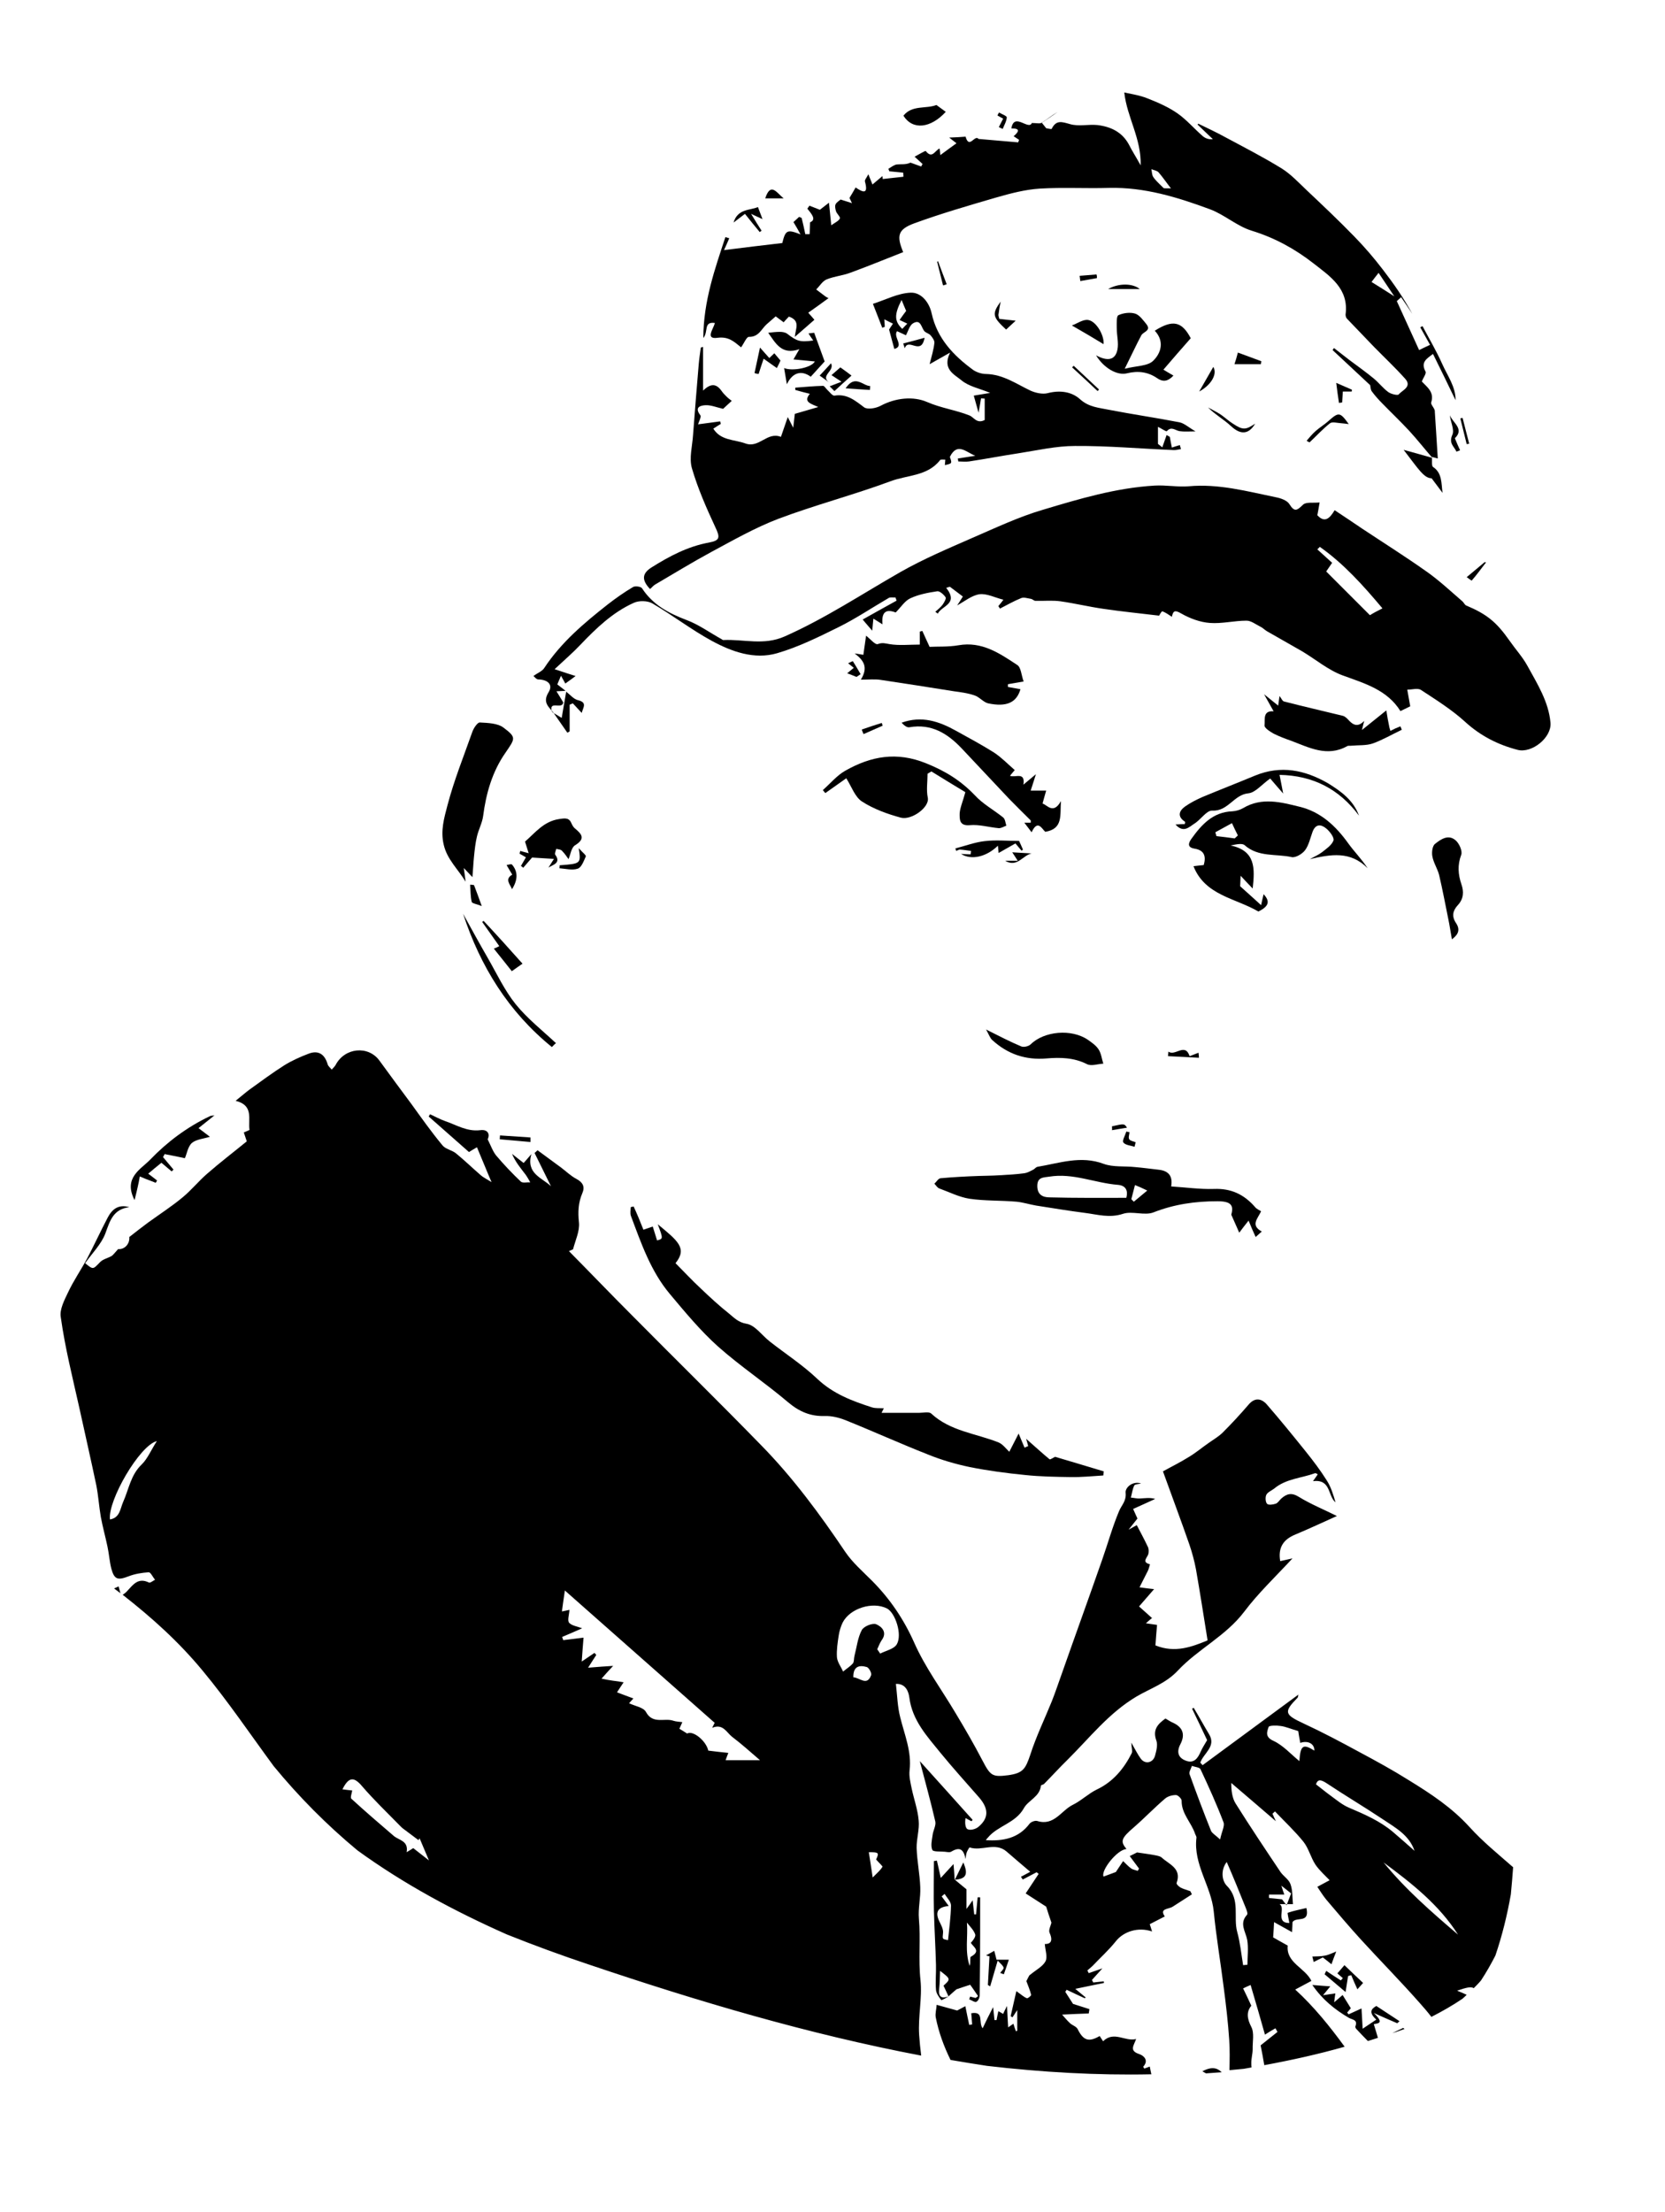 <?xml version="1.0" encoding="utf-8"?>
<!-- Generator: Adobe Illustrator 20.0.0, SVG Export Plug-In . SVG Version: 6.00 Build 0)  -->
<svg version="1.1" id="Слой_1" xmlns="http://www.w3.org/2000/svg" xmlns:xlink="http://www.w3.org/1999/xlink" x="0px" y="0px"
	 viewBox="0 0 731.3 971.3" style="enable-background:new 0 0 731.3 971.3;" xml:space="preserve">
<g>
	<path d="M528.1,909.4c0.5,0.3,1.1,0.6,1.6,0.9c2.3-0.2,4.6-0.3,6.9-0.5C534.7,908,532.4,907.1,528.1,909.4z"/>
	<path d="M603.4,888.7c1.5-0.4,5-0.1,0-4.9c4.7,2.1,7.5,3.3,10.3,4.5c0.3-0.3,0.7-0.6,1-0.9c-3.4-2.2-6.8-4.5-10.2-6.7
		c-0.5,0.5-4.6,1.9,0,6c-2.1,1.4-3.9,2.6-6,4c-0.2-3.4-0.3-5.9-0.5-8.9c-2.2,1-3.9,1.8-5.7,2.6c-0.2-0.3-0.4-0.6-0.6-0.8
		c0.7-0.8,1.4-1.6,1.6-1.9c-1.2-1.9-2.2-3.6-3.6-5.8c-0.7,0.6-2,1.7-3.7,3.2c0.2-1.6,0.3-2.6,0.5-3.9c-1.5,0.2-3,0.4-5.4,0.8
		c1.4-1.7,2.1-2.6,3.2-3.9c-2.5-0.2-4.7-0.3-7.9-0.6c4.5,6.5,9.9,10.8,16,14.4c1.6,0.9,4.1,0.8,2.9,3.8c-0.1,0.3,0.2,1,0.6,1.3
		c1.6,1.7,3.2,3.4,4.9,5.1c1.5-0.5,2.9-0.9,4.4-1.4C604.6,892.8,604.1,890.8,603.4,888.7z"/>
	<path d="M50.1,697.4c0.9,0.7,1.9,1.4,2.8,2.1c-0.2-0.8-0.5-1.7-0.8-3C51.4,696.8,50.8,697.1,50.1,697.4z"/>
	<path d="M616.9,890.8c-0.5-0.5-1.1-0.6-0.7-0.4c-1.7,0.8-3.3,1.6-4.7,2.2C613.4,892.1,615.1,891.5,616.9,890.8z"/>
	<path d="M34.8,617.9c2.5,11.4,5.1,22.8,7.5,34.2c0.9,4.6,1.2,9.4,2,14c0.8,4.3,2,8.6,2.9,12.9c0.7,3.2,0.9,6.6,1.7,9.7
		c1.3,4.8,2.8,5.2,7.5,3.4c2.8-1.1,5.9-1.6,8.9-1.8c0.9,0,1.8,2.1,2.8,3.3c-0.9,0.4-2.1,1.5-2.7,1.2c-4.7-2.3-6.9,0.9-9.5,3.7
		c-0.6,0.7-1.3,1.2-2,1.7c12.8,10,24.6,20.6,35.1,33.3c11.2,13.5,20.9,27.9,31.2,41.9c11.1,13.5,23.4,25.9,36.8,37
		c20.4,14.8,42.6,26.7,65.6,36.9c12,4.8,24,9.2,36.3,13.3c47.7,16.1,96.2,30.5,145.7,39.9c-0.4-3.1-0.7-6.2-0.9-9.2
		c-0.5-7.9,1.4-16.1,0.6-23.9c-1-9,0.1-18-0.7-27c-0.4-4.5,0.8-9.2,0.6-13.8c-0.2-5.7-1.4-11.4-1.6-17.2c-0.1-4,1.3-8.2,0.9-12.1
		c-0.4-4.8-2.1-9.4-3.1-14.2c-0.5-2.5-1.2-5.2-0.9-7.8c1-8.2-2.2-15.6-4.1-23.3c-1.2-4.6-1.3-9.5-1.9-14.7c4.4-0.2,5.6,3.6,5.9,6
		c1.3,10.1,7.8,17,13.7,24.3c5.4,6.6,11.2,13,16.8,19.4c4.4,5,4.5,9.2-0.2,13.1c-1.2,1-3.5,1.6-4.7,1c-1-0.4-1.3-2.8-0.9-4.9
		c0.9,0.5,1.7,1,2.6,1.4c0.2-0.2,0.3-0.4,0.5-0.6c-7.5-8.4-15-16.7-23.2-25.8c2.4,9.2,4.8,17.8,6.8,26.5c0.4,1.8-1,4-1.2,6.1
		c-0.3,2.1-0.9,4.6-0.1,6.4c0.4,0.9,3.6,0.6,5.5,0.8c1,0.1,2.2,0.4,2.9-0.1c3.9-2.3,5.4-0.7,6.2,3.3c0.1-1,0.2-2,0.5-2.9
		c0.3-0.8,1.1-2.2,1.3-2.2c5.3,1.8,11.2-2.5,16.2,1.8c3.1,2.7,6.3,5.4,10.4,8.9c-2.1,1.1-3.1,1.7-4.1,2.2c0.3,0.4,0.6,0.8,0.8,1.2
		c2-1.1,4.1-2.1,6.1-3.2c0.3,0.2,0.6,0.5,0.9,0.7c-1.7,2.6-3.5,5.3-5.7,8.6c2.9,1.9,5.9,3.8,9,5.8c0.6,2,1.4,4.4,2.3,7
		c-0.2,1.2-1.4,3.3-0.8,4.5c1.8,4,0,5-2.1,4.9c0.2,2.8,1.3,5.7,0.3,7.6c-1.2,2.3-4.1,3.7-7.1,6.2c-0.1,0.1-0.8,1.5-1.3,2.5
		c0.8,2.1,1.6,4,2.1,6c0.1,0.4-1.5,1.7-1.9,1.5c-1.3-0.5-2.3-1.5-4.6-3.1c-0.8,3.7-1.7,7.3-2.5,11c0.3,0.2,0.6,0.3,0.8,0.5
		c0.5-0.8,1-1.5,2.1-3.2v9.1l-0.6,0.2c-0.4-1-0.7-2.1-1.1-3.3c-0.7,0.5-1.3,0.9-2.3,1.6c-0.2-3-0.3-5.6-0.5-9.4
		c-0.9,1.7-1.3,2.6-1.7,3.5c-0.7-0.4-1.3-0.8-2.1-1.2c-0.3,1.4-0.6,2.7-0.8,3.9c-0.3,0-0.6,0-0.9,0c-0.2-1.6-0.3-3.3-0.6-5.7
		c-1.7,3.3-3.1,6.1-4.6,9.3c-2-2.6,0.8-7.6-5-6.6c0.1,1.7,0.3,3.3,0.4,4.9c-0.4,0.1-0.9,0.1-1.3,0.2c-0.6-2.7-1.1-5.3-1.7-8.2
		c-1.6,0.8-3.1,1.7-3.6,1.9c-3.2-0.9-5.4-1.5-9-2.5c-0.1,1.9-0.7,3.8-0.4,5.5c1.3,6.6,3.6,12.8,6.5,18.7c5.3,0.9,10.7,1.8,16,2.6
		c24,2.8,48.1,4.2,72.2,3.7c-0.2-1.1-0.5-2.2-0.7-3.4c0,0-1.2,0.5-2.4,0.9c-0.2-0.4-0.5-0.8-0.5-0.8c2.7-2.9,0.1-5-1.8-5.6
		c-4.5-1.5-2.2-3.8-1.3-6.6c-4.8,1.3-9.7-3.7-14.5,1c-0.5-0.8-1-1.5-1.5-2.3c-4.8,2.8-7.2,2-9.7-3.1c-0.6-1.1-2.3-1.6-3.3-2.5
		c-1.4-1.3-2.5-2.7-3.5-3.8c4.4-0.2,8-0.4,11.7-0.5c0.1-0.6,0.2-1.3,0.3-1.9c-2.6-0.8-5.2-1.7-7.2-2.3c-1.2-1.9-2.3-3.6-3.4-5.3
		c0.2-0.3,0.4-0.6,0.6-0.9c2.6,1.2,5.2,2.5,7.9,3.7c0.2-0.1,0.3-0.2,0.5-0.3c-1.5-1.2-2.9-2.4-4.6-3.8c4.1-0.9,8.4-1.7,12.6-2.6
		c0-0.2-0.1-0.5-0.1-0.7c-1.5,0.2-3.1,0.3-4.6,0.5c-0.2-0.4-0.4-0.7-0.6-1.1c1.2-1.3,2.4-2.7,4.6-5.1c-2.9,1-4.5,1.6-6,2.1
		c-0.2-0.4-0.4-0.8-0.6-1.2c0.8-0.7,1.6-1.3,2.3-2c3.4-3.6,7.1-6.9,10.2-10.8c3.4-4.3,9.8-6.4,15.9-4.3c-0.4-1.3-0.7-2.4-1-3.2
		c2.4-1.2,4.4-2.3,6.6-3.4c-2.5-3.6,1.7-3.1,3.5-4.3c2.8-1.8,5.6-3.6,8.4-5.4c-0.2-0.5-0.5-1-0.7-1.4c-1.4-0.5-3-0.9-4.3-1.6
		c-0.7-0.4-1.9-1.5-1.7-2c2.3-6.4-3.2-8.1-6.5-11.1c-0.6-0.6-1.7-0.8-2.6-1c-2.5-0.5-5-0.8-8.3-1.3c-0.2,0.1-1.7,0.9-3.2,1.6
		c1.1,1.5,2.6,3.5,4.1,5.5c-0.2,0.3-0.4,0.7-0.6,1c-1-0.4-2.1-0.5-2.9-1.1c-1.3-0.9-2.3-2.1-3.5-3.2c-1.1,1.6-2.1,3.2-3.2,4.8
		c-1.6,0.6-3.5,1.3-5.4,2c-1.3-2.6,6-11.9,10.1-12.1c-2.9-3.4-2.3-4.8,3.3-9.6c4.7-4.1,9-8.6,13.7-12.6c1.2-1,3.1-1.5,4.7-1.5
		c0.9,0,2.5,1.6,2.5,2.5c-0.1,5.7,4.3,9.6,5.9,14.5c0.2,0.6,0.7,1.2,0.6,1.8c-1.4,11.7,6.5,21.2,7.6,32.3c1.1,11.2,3,22.3,4.4,33.5
		c1,7.6,1.9,15.3,2.4,22.9c0.3,4.4,0.2,8.7,0.1,13.3c2.1-0.2,4.2-0.4,6.3-0.6c1.1-0.2,2.2-0.4,3.4-0.6c-0.1-0.5-0.1-1.1-0.1-1.6
		c-0.1-2.1,0.6-4.3,0.6-6.4c-0.1-3.3,0.8-7.1-0.6-9.8c-1.9-3.7-2.2-6.6,0-9.3c-1.3-2.8-2.4-5.2-3.6-7.6c1-0.5,2.1-1,3.3-1.5
		c2.3,7.8,4.4,15,6.3,21.8c1.4-0.9,3-1.9,4.6-2.8c0.3,0.5,0.6,1.1,0.9,1.6c-2.6,2.1-5.3,4.2-7.4,5.9c0.6,3,1.1,5.7,1.6,8.7
		c11.9-2.2,23.7-4.8,35.3-8.1c-6.5-8.9-13.4-17.5-21.7-25.1c2.3-1.2,4.5-2.4,7.1-3.8c-2.8-5.8-11.2-7.9-10.4-15.5
		c-2.4-1.3-4.6-2.6-6.4-3.6c0.2-2.8,0.3-4.7,0.4-6.7c2.5,1.4,4.9,2.7,7.9,4.4c0.1-2.2,0.2-3.4,0.2-4.4c1.6-2.6,7.7,0.8,6.1-6.2
		c-2.9,0.7-5.6,1.2-8.2,2.1c-0.2,0.1,0.4,2.5,0.7,4.5c-6.4-0.1-1.4-6.7-4.3-8.3h5.9c-0.3-2.9-0.1-6.1-1.1-8.8c-0.7-2-3-3.4-4.3-5.2
		c-6.7-10-13.4-20-19.8-30.2c-1.5-2.4-1.9-5.6-1.9-9c6.4,5.5,12.8,10.9,19.6,16.8c-0.6-1.3-1.1-2.3-1.5-3.3c0.4-0.3,0.7-0.7,1.1-1
		c4.2,4.4,8.7,8.6,12.5,13.3c2.3,2.9,3.2,6.9,5.3,10.1c1.8,2.6,4.3,4.8,6.2,6.8c-1.8,1-3.6,1.9-5.4,2.9c1.3,1.9,2.5,3.9,4,5.7
		c5,5.9,10,11.8,15.2,17.5c8.5,9.3,17.3,18.2,25.6,27.6c1.8,2,3.6,4.1,5.3,6.3c4.7-2.4,9.3-5,13.7-8c0.6-0.5,1.2-1.1,1.8-1.7
		c-1.3-0.6-2.7-1.2-4.2-1.8c4.1-1.4,6.1-1.9,7.3-1.1c1.1-1.1,2.2-2.2,3.2-3.4c2.3-3.5,4.4-7.2,6.3-10.9c3-8.8,5.2-17.8,6.8-26.9
		c0.4-4,0.7-7.9,1-11.9c-6.5-5.7-13.3-11.2-19.1-17.6c-7.8-8.6-17.1-14.7-26.7-20.6c-7-4.4-14.3-8.4-21.6-12.3
		c-8.1-4.4-16.2-8.7-24.6-12.6c-8.4-3.9-8.9-5-2.7-11.3c0.3-0.3,0.2-0.8,0.4-1.4c-14.1,10.4-28.1,20.7-42.1,31
		c-0.3-0.4-0.7-0.8-1-1.1c1.4-4.2,7.2-7.1,3.8-12.6c-2.3-3.8-4.4-7.7-6.7-11.5c-0.2,0.1-0.5,0.3-0.7,0.4c2.3,4.7,4.5,9.4,6.6,13.8
		c-1.1,1.9-2.1,3.4-2.8,5c-1.3,3-3,5.4-6.6,4c-3.4-1.3-4.1-3.9-2.3-7.3c2.1-4.1,1.1-7.3-3.2-9.3c-1.2-0.5-2.2-1.2-3.4-1.9
		c-3.5,2.5-5.7,5-4,9.7c0.7,1.9,0,4.5-0.6,6.7c-0.9,3.1-4.3,3.8-6.2,1.3c-1.4-1.9-2.4-4-4.2-7.1c0.1,2.3,0.6,3.7,0.2,4.6
		c-3.5,6.9-8.2,12.6-15.4,16c-3.7,1.8-6.8,4.9-10.5,6.7c-5.1,2.5-8.2,9.4-15.6,7.1c-1-0.3-2.8,0.4-3.4,1.2
		c-4.8,6.4-11.6,7.7-19.2,7.2c0.3-0.4,0.6-0.8,0.9-1.1c4.4-5.3,12.1-6.3,15.8-12.9c1.9-3.5,7-5,7.5-9.9c0-0.3,0.9-0.4,1.3-0.7
		c3.5-3.5,6.8-7.2,10.4-10.7c9.7-9.6,18-20.4,30.2-27.7c6.1-3.6,13-5.8,18.3-11.5c8.8-9.4,21-15.1,29.1-25.8
		c6.1-8.1,13.5-15.1,21.2-23.4c-2.7,0.6-4,0.9-5.4,1.2c-1-5.9,1.3-9.5,6.7-11.7c6.2-2.6,12.2-5.4,18.2-8.1
		c-5.8-2.9-11.5-5.2-16.7-8.4c-3.2-2-5.3-1.4-7.7,0.7c-0.9,0.8-1.5,2-2.5,2.3c-1.2,0.4-3.2,0.7-3.8,0c-0.7-0.8-0.8-2.9-0.3-3.9
		c0.6-1.2,2.2-1.8,3.4-2.7c5.2-4.4,12-4.6,18-6.8c0.3-0.1,0.8,0.3,1.2,0.5c-0.7,1-1.3,1.9-2.1,3c8-1,6.4,6.5,9.9,9.3
		c-1-3.4-2-6.8-3.9-9.7c-2.7-4.3-5.8-8.4-9-12.4c-5.7-7.1-11.4-14.1-17.3-20.9c-2.4-2.7-5.3-3.1-8,0.1c-3.6,4.2-7.4,8.3-11.3,12.2
		c-1.8,1.8-4.1,3.1-6.2,4.6c-2.9,2-5.6,4.3-8.6,6.1c-4,2.5-8.3,4.6-11.5,6.4c4.1,11.4,8,21.7,11.6,32.1c1.2,3.5,2.2,7.2,2.9,10.9
		c1.8,10.3,3.4,20.6,5.1,31.2c-6.8,2.8-14.3,5.7-22.9,2.2c0.2-2.8,0.4-5.7,0.7-9c-1.2-0.2-2.7-0.4-4.9-0.7c1.3-1.2,2.2-1.9,2.7-2.3
		c-1.8-1.6-3.7-3.3-5.7-5.1c2.5-2.9,4.4-5.1,6.6-7.6c-2-0.2-3.5-0.4-6.4-0.8c1.4-2.8,2.6-5.1,3.7-7.3c0.4-0.9,0.6-1.8,0.9-2.8
		c-3.9-1-1.1-2.9-0.7-4.6c0.2-1,0.2-2.3-0.3-3.2c-1.5-3.2-3.2-6.3-4.8-9.4c-1.2,0.7-2.4,1.3-3.6,2c1.3-1.6,2.6-3.3,3.9-4.9
		c-0.5-1-1.2-2.7-1.9-4.2c3.6-1.6,6.6-3,9.7-4.4c-2.3-0.7-4.5-0.3-6.7-0.2c-1.3,0.1-2.7-0.3-4-0.4c0.5-1.8,0.7-3.7,1.5-5.3
		c0.3-0.6,1.9-0.6,3-0.9c-3.9-1.2-7,1.9-6.8,4c0.4,3.8-1.8,5.5-2.9,8.2c-2.9,6.9-4.9,14.2-7.4,21.3c-5.9,16.9-12,33.7-17.9,50.5
		c-1.4,3.9-2.7,7.8-4.2,11.6c-3.2,7.9-6.9,15.5-9.5,23.6c-2.1,6.2-3.2,8-9.7,8.9c-7,0.9-7.8,0.2-11.3-6.5c-3.7-7.1-7.7-14-11.8-20.8
		c-6.1-10.3-13.4-20.1-18.2-31c-4.6-10.3-10.6-19.1-18.4-27c-4.1-4.1-8.6-8-11.8-12.7c-11.1-16.5-22.9-32.5-36.8-46.7
		c-18.8-19.3-38-38.1-56.9-57.2c-9.3-9.3-18.4-18.8-27.7-28.2c0.6-0.3,1.2-0.5,1.8-0.8c1-3.9,3-8,2.6-11.8
		c-0.5-4.6-0.3-8.7,1.5-12.9c1.2-2.8,0.2-4.7-2.6-6.2c-2.5-1.3-4.6-3.4-6.9-5.1c-3.4-2.5-6.8-5-10.2-7.5c-0.4,0.4-0.8,0.8-1.3,1.2
		c2.4,4.9,4.8,9.7,7.2,14.6c-4-3.8-11-5.5-8.6-14.1c-1.7,2-2.6,3-3.4,3.9c-1.9-1.5-3.5-2.7-5.1-4c1.5,3.6,3.9,6.4,6.1,9.3
		c0.7,1,1.3,2.1,1.9,3.2c-1.4-0.1-3.3,0.4-4.1-0.3c-3.8-3.6-7.4-7.4-10.8-11.4c-1.5-1.8-2.3-4.2-3.8-7.2c1-1.9,0.4-4.5-3.3-4
		c-5.8,0.7-10.4-2.3-15.4-4c-2.3-0.8-4.4-2-6.6-3c-0.2,0.3-0.4,0.7-0.6,1c5.9,5.2,11.8,10.4,17.7,15.6c1-0.6,2.2-1.4,3.5-2.1
		c2.1,4.9,3.9,9.5,6.4,15.3c-2.4-1.5-3.7-2.1-4.7-3c-3.7-3.2-7.2-6.6-11-9.7c-1.8-1.4-4.6-1.8-5.9-3.5c-4.8-5.8-9.2-12-13.6-18.1
		c-4.7-6.3-9.4-12.7-14-19c-4.9-6.8-15.3-5.8-19.3,1.9c-0.4,0.7-1.1,1.3-1.7,2c-0.6-0.8-1.6-1.5-1.8-2.4c-1.3-4.4-4.1-6.2-8.3-4.6
		c-3.7,1.4-7.3,3-10.7,5.1c-5.2,3.3-10.2,7-15.2,10.6c-1.9,1.4-3.7,3-6.2,5c8.1,2,5.4,8.1,6.1,12.8c-0.6,0.3-1.6,0.7-2.5,1.1
		c0.5,1.5,0.9,2.7,1.3,3.9c-6,4.9-11.9,9.4-17.5,14.3c-3.7,3.2-6.9,7.2-10.7,10.3c-4.8,4-10.1,7.4-15.2,11.1
		c-2.6,1.9-5.1,3.9-8.2,6.3c0.3,3.1-2.2,5.6-4.9,5.3c-1.4,1.5-2,2.4-2.8,3c-1.7,1-3.9,1.4-5.2,2.8c-3.1,3.2-2.9,3.3-6.5,0.4
		c3-4.3,7.1-8.3,8.9-13.1c2-5.5,3.4-10.6,10.5-11.5c-4.9-1.4-7.6,1-9.5,4.6c-3.1,5.9-5.9,12-9,17.9c-2.7,5-6,9.8-8.4,14.9
		c-1.6,3.4-3.8,7.5-3.2,10.9C28.6,591.9,31.9,604.9,34.8,617.9z M557.4,831.8h6.7c-0.4-1.1-0.7-1.9-1.3-3.9c2,1.6,3.2,2.5,4.3,3.4
		c-0.7,1.7-1.2,3.1-2,5.2c-1.2-1.5-1.9-2.5-2-2.6c-2.4-0.3-4.1-0.4-5.7-0.6C557.3,832.7,557.4,832.2,557.4,831.8z M640.4,849.4
		c-11.6-9.9-23.1-19.9-32.7-31.7C620,826.8,632.1,836.3,640.4,849.4z M582.8,783c8.1,5.4,16.4,10.3,24.5,15.7
		c5.5,3.7,11.6,6.9,14,13.9c-3.2-2.8-6.3-5.6-9.5-8.3c-5.7-4.8-12.4-7.7-19.2-10.6c-2.9-1.2-5.4-3.3-8-5.2c-2.1-1.5-4.1-3.2-6.6-5.1
		C578.8,781,580.2,781.3,582.8,783z M557.2,758.2c0.3-0.7,3.6-0.7,5.4-0.4c2.2,0.3,4.4,1.3,7.6,2.2c0.2,1.2,0.5,3.2,0.9,5.2
		c3.5-1.2,6.3,0.5,6.2,3.4c-5-3.1-6.1-2.4-6.6,4.6c-3.8-3.1-7.1-6.9-11.4-8.9C555.5,762.6,556.5,760.3,557.2,758.2z M547.1,837.5
		c0.4,1,1.1,2.7,0.6,3.2c-3.5,3.8-0.6,7.3,0.1,11c0.6,3.5,0.1,7.3,0.1,10.9c-0.6,0.1-1.3,0.1-1.9,0.2c-0.8-4.9-1.3-9.9-2.6-14.6
		c-1.8-6.6,1.5-14.1-4.5-20.2c-2.4-2.4-2.7-7.2-0.1-10.5C541.7,824.1,544.4,830.8,547.1,837.5z M523.5,775.3
		c1.3,0.5,3.4,0.6,3.8,1.5c3.6,7.7,7.1,15.4,10.1,23.3c0.6,1.6-0.8,4-1.5,7.5c-2.3-2.1-3.6-2.8-4-3.8c-3.3-8.2-6.4-16.5-9.4-24.8
		C522.1,778.1,523.1,776.6,523.5,775.3z M374.8,736.4c-0.1-5,2.8-5.4,5.9-4.5c1,0.3,2.3,2.8,1.9,3.6
		C380.8,740.4,377.7,736.6,374.8,736.4z M383.3,824.3c-0.7-4.8-1.2-7.9-1.7-11.1c4.4,0,4.6,0.2,3.2,3.2c1.3,1.5,2.9,2.9,2.8,3.2
		C386.7,821.1,385.4,822.2,383.3,824.3z M368.4,717.9c0.3-1.9,0.9-3.8,1.7-5.5c3.2-6.3,13.2-9.4,19.5-6.2c3.6,1.9,6.8,11.4,4.3,15.7
		c-1.2,2.1-4.8,2.8-7.3,4.1l-1.3-1.9c0.6-1.3,1.1-2.7,1.9-3.9c2.7-3.6,0-6.1-2.4-7.1c-1.6-0.6-5.4,0.9-6.3,2.6
		c-1.8,3.4-2.2,7.5-3.2,11.3c-0.3,1.1-0.1,2.6-0.7,3.3c-1.2,1.4-2.9,2.4-4.3,3.6c-0.9-2.1-2.5-4.1-2.7-6.3
		C367.4,724.4,367.9,721.1,368.4,717.9z M248.1,698.3c22.4,19.8,43.9,38.8,65.8,58.1c-0.2,0.4-0.6,1.2-1.1,2.2c4.7-2,6.3,2,8.7,3.9
		c4.1,3.1,7.9,6.5,12.3,10.3h-15.1c0.3-0.8,0.6-1.7,1.2-3.2c-2.9-0.3-5.7-0.6-8.8-1c-1-4.4-6.8-9-9.3-7.5c-1.4-0.9-2.4-1.5-3.4-2.1
		c0.3-0.7,0.8-1.8,1.3-2.9c-1.3-0.2-2.7-0.2-3.9-0.6c-3.9-1.4-9.1,1.7-12.1-3.9c-1.1-2-4.7-2.5-7.4-3.8c0.2-0.2,0.9-1,1.9-2.1
		c-2.5-0.9-4.8-1.8-7.2-2.7c0.8-1.3,1.9-2.8,2.9-4.4c-1.6-0.3-3.1-0.5-4.7-0.7c-1.5-0.2-3.1-0.5-5-0.9c2.1-2.4,3.9-4.3,5.1-5.6
		c-3.1,0.2-6.5,0.4-11,0.8c1.6-2.5,2.6-4.1,3.6-5.6c-0.3-0.3-0.5-0.6-0.8-0.9c-1.6,1.1-3.2,2.2-5.6,3.8c0.3-3.9,0.5-7.2,0.8-10.5
		c-2.9,0.4-5.9,0.7-8.9,1.1c-0.2-0.5-0.3-0.9-0.5-1.4c2.9-1.2,5.8-2.5,8.8-3.8c-2-0.8-4.5-1.1-5.7-2.4c-0.9-1,0-3.5,0.1-5.7
		c-1,0.2-2.1,0.5-3.3,0.7C247.2,704.8,247.5,702.1,248.1,698.3z M159.1,784.3c5,5.8,10.5,11.1,15.9,16.6c0.8,0.8,1.5,1.6,2.4,2.2
		c2.1,1.6,4.3,3.2,6.4,4.8l0.5-0.8c1.2,2.8,2.4,5.7,4.1,9.7c-2.4-1.9-4.5-3.5-6.9-5.4c-0.4,0.3-1.4,0.9-2.9,1.8
		c0.9-5-3.3-5.2-5.6-7.1c-6.3-5.4-12.6-10.8-18.7-16.4c-0.5-0.5,0.2-2.3,0.4-3.6c-1.2-0.1-2.6-0.3-4.3-0.5
		C153.2,780,155.5,780,159.1,784.3z M68.9,632.7c-2.6,4-4.1,7.8-6.7,10.3c-4.8,4.6-5.6,10.8-8.1,16.4c-1.3,2.9-1.4,7-5.8,7.7
		C47.3,658.8,61.3,634.6,68.9,632.7z"/>
	<path d="M242.9,312.6c-2.3-2.5-4.5-4.5-2-8.6c2.1-3.3-0.1-5.6-4.5-5.7c-0.8,0-1.5-1-2.1-1.5c1.9-1.4,3.9-2.1,4.8-3.6
		c7.4-11.2,17.5-19.7,27.8-27.8c3.6-2.8,7.3-5.4,11.2-7.7c0.9-0.5,3.4-0.2,3.9,0.6c4.7,7.2,11.6,10.9,19.5,13.9
		c5.4,2,10.3,5.6,15.4,8.4c0.3,0.2,0.6,0.5,0.9,0.4c9-0.4,17.7,2.5,26.9-1.6c17.8-7.9,33.9-18.6,50.7-28.2
		c10.2-5.8,21.1-10.4,31.8-15.1c10.2-4.4,20.3-9.2,30.9-12.3c16-4.8,32.1-9.6,49-10.6c5-0.3,10.1,0.7,15,0.3
		c13.1-1.2,25.6,2.2,38.2,4.8c2.2,0.4,5,1.4,6,3c2.3,3.7,3.4,2.8,6,0.3c1.3-1.3,4.4-0.7,7.3-1c-0.4,2.5-0.7,4-1,5.6
		c3.2,3.5,5.4,1.5,7.6-2.2c4.1,2.7,8.1,5.4,12.1,8.1c9.5,6.3,19.2,12.4,28.5,19c5.5,3.9,10.4,8.5,15.5,12.9c0.6,0.5,1,1.5,1.6,1.8
		c9.2,3.9,13.3,7.2,19.2,15.6c2.5,3.6,5.6,7,7.7,10.8c4.4,8,9.4,15.9,10.2,25.1c0.6,6.5-8.2,13.6-14.5,11.9
		c-8.5-2.2-16.2-6.1-22.9-12.2c-5.9-5.4-12.8-9.7-19.5-14.1c-1.4-0.9-4-0.1-6-0.1c0.4,2.2,0.8,4.4,1.3,7.3c-0.5,0.3-2.3,1.1-4.3,2.1
		c-5.8-9.3-15.6-12.1-25.2-15.6c-6.4-2.3-11.9-7-17.9-10.6c-5.2-3-10.4-5.9-15.6-8.9c-1-0.6-1.8-1.5-2.9-2c-2-1-4-2.6-6-2.6
		c-5.4,0-10.8,1.4-16.1,1c-4.3-0.3-8.8-2-12.5-4.1c-2.9-1.7-3.6-1.3-4.2,1.4c-1.4-0.9-2.7-1.9-4.2-2.4c-0.3-0.1-1.3,1.7-1.4,1.9
		c-8.3-1-16.4-1.8-24.5-3c-6.3-0.9-12.5-2.4-18.8-3.3c-3.6-0.5-7.4-0.1-11-0.2c-0.7,0-1.3-0.8-2.1-0.9c-1.4-0.2-3-0.8-4.2-0.3
		c-3.2,1.3-6.2,3-9.3,4.6c-0.2-0.4-0.5-0.7-0.7-1.1c0.8-1,1.6-1.9,2.2-2.8c-3.7-0.9-7.2-2.8-10.5-2.4c-3.4,0.5-6.5,3.1-9.8,4.9
		c0.6-0.9,1.4-2.1,2.5-3.9c-1.9-1.4-3.8-2.9-5.7-4.3c-0.5,0.2-1.1,0.3-1.6,0.5c5.6,7.1-2,7.8-3.7,11.3c-0.4-0.3-0.7-0.5-1.1-0.8
		c1.1-1,2.3-1.9,3.2-3.1c0.7-1,1.7-2.7,1.3-3.3c-0.8-1.2-2.6-2.8-3.7-2.6c-4,0.6-8.2,1.4-11.8,3.1c-2.4,1.1-4.1,3.9-6.4,6.2
		c-4.2-1.6-6.3-0.3-5.8,5.2c-1.2-0.8-2.3-1.4-4-2.5c-0.2,1.9-0.3,3.2-0.5,5.3c-1.6-1.8-2.8-3.3-4.2-4.9c5.5-3.1,10.2-5.7,14.9-8.3
		c-0.2-0.5-0.3-0.9-0.5-1.4c-1,0.1-2.2-0.2-2.9,0.2c-7.4,4.3-14.5,9.1-22.2,12.9c-8.7,4.3-17.6,8.7-26.9,11.4
		c-10,2.9-19.9-0.7-28.6-5.4c-9-4.9-17.3-11.3-26.2-16.5c-2.1-1.2-5.9-1.3-8.2-0.2c-9.3,4.2-16.5,11.2-23.4,18.4
		c-3.2,3.4-6.7,6.4-11.3,10.7c4.2,1.4,6.9,2.3,9.2,3c-0.9,0.7-2.5,1.9-4.5,3.3c-0.4-0.8-1-1.8-1.9-3.4c-0.7,1.7-1.3,2.9-1.6,3.8
		c1.3,1,2.4,1.9,3.6,2.8l0.1,0c-1.2,0.1-2.5,0.1-4.1,0.2c1.2,1.9,2.1,3.4,3,4.9c-0.4,3.3-6.5-1.1-5,4L242.9,312.6z M607.2,267.1
		c-8.4-10-17-19.6-27.5-27c-0.4,0.4-0.7,0.7-1.1,1.1c2.1,1.9,4.2,3.8,6.5,5.9c-1,1.5-1.8,2.6-2.6,3.8c6.6,6.6,12.9,12.9,19.2,19.2
		C603.3,269.1,604.8,268.3,607.2,267.1z"/>
	<path d="M629.1,201c-3.4-3.9-6.6-8-10.1-11.8c-3.8-4.1-7.9-8-11.8-12c-1.7-1.7-3.3-3.5-4.7-5.4c-0.5-0.7-0.5-1.7-0.7-2.7
		c-5.3-4.9-10.9-10.2-16.5-15.4c0.2-0.3,0.4-0.6,0.6-0.9c2.2,1.7,4.5,3.5,6.7,5.2c3.6,2.7,7.3,5.3,10.8,8.2c2.2,1.8,4,4.2,6.3,5.9
		c1.2,0.9,4.1,1.6,4.6,1.1c1.6-1.9,6.1-3.4,2.8-7c-4.3-4.8-9.1-9.3-13.6-13.9c-4-4.1-7.9-8.3-11.9-12.4c-0.4-0.4-0.6-1.2-0.6-1.8
		c1.5-11.3-6.7-16.7-14-22.4c-8.2-6.4-17.1-11.3-27.2-14.4c-6.5-2-11.9-7-18.3-9.4c-14.3-5.3-28.9-9.8-44.5-9.4
		c-10.1,0.3-20.2-0.3-30.2,0.3c-6.5,0.4-12.9,2.1-19.2,3.9c-12,3.5-24.1,7-35.9,11.3c-7.4,2.7-8,5.5-5,12.7c-7.7,3-15.4,6.2-23.1,9
		c-3.4,1.3-7.2,1.6-10.6,3c-1.8,0.8-3,2.9-4.5,4.4c1.4,1,2.7,2.1,4.1,3.1c0.6,0.4,1.3,0.7,1.3,0.7c-3,2.2-5.9,4.3-8.9,6.4
		c0.9,1,1.7,1.9,2.7,3.1c-3,2.6-5.8,5.1-8.6,7.5c0.3-3.6,2.6-7.1-2.6-8.9c-0.6,0.7-1.4,1.4-2.3,2.5c-1.2-0.9-2.3-1.7-3.5-2.6
		c-1.3,1.1-2.6,2.3-3.9,3.4c-2.4,2.1-3.5,5.7-7.9,5.6c-1,0-2.1,2.8-3.4,4.6c-3.1-2.5-5.4-4.8-10.3-4.2c-5.6,0.8-1.9-3.8-1.2-6.5
		c-5.2-0.7-2.7,3.8-5.1,6.6c0.1-16.4,5.1-30.3,9.7-44.3c0.6,0.2,1.1,0.3,1.7,0.5c-0.7,1.6-1.4,3.3-2.3,5.2
		c8.6-1.1,17.1-2.1,25.6-3.1c1.4-5.7,2.1-6.1,8-3.8c-1.1-2-1.8-3.3-3.1-5.4c0.6-0.6,1.7-1.5,2.5-2.3c0.8,0.4,1,0.4,1.1,0.5
		c0.6,2.4,1.1,4.7,1.6,7.1c0.6,0,1.2,0,1.9,0c0.1-1.5,0.1-2.9,0.2-5.2c2.9-1.2,0.7-3.6-1.2-6c0.3-0.4,0.6-0.8,0.9-1.3
		c1.2,0.5,2.5,1,4.6,1.8c0.5-0.4,2.2-1.7,4-3.1c0.3,3,0.6,5.9,1,9.9c1.7-1.2,3.3-1.9,3.8-3c0.3-0.6-1.3-2-1.7-3.1
		c-0.3-1-0.6-2.3-0.2-3.1c0.5-1,1.7-1.6,2.2-2.1c1.7,0.5,3.4,1.1,5,1.6c-0.5-1-0.9-2-1.1-2.3c1-1.6,1.8-3,2.7-4.6
		c3.2,2.2,5.7,3.2,4.1-2.6c-0.2-0.7,0.7-1.6,1.5-3.2c0.7,1.8,1.2,3,1.8,4.5c1.5-1.3,3-2.5,4.4-3.7c0,0.4,0.1,0.9,0.1,1.3
		c3-0.3,6-0.7,9.1-1c0-0.6-0.1-1.2-0.1-1.8c-2-0.2-4.1-0.4-6.1-0.6c-0.1-0.4-0.3-0.7-0.4-1.1c1.2-0.7,2.4-1.7,3.7-1.9
		c1.9-0.2,3.9,0.2,6-0.8c1.6,0.6,3.1,1.1,4.7,1.7c0.2-0.4,0.4-0.8,0.6-1.1c-1-0.9-1.9-1.8-3.5-3.2c1.9-1,4.7-2.7,4.9-2.5
		c2.9,3.7,4.1-0.4,6.1-1.1c0.1,0.7,0.2,1.4,0.3,2.9c2.4-1.8,4.6-3.4,7.1-5.2c-0.9-0.7-1.9-1.5-3.2-2.5c2.7-0.1,5-0.2,7.2-0.4
		c1.6,5.7,4-1.1,5.7,1c5.8,0.5,11.6,1,17.4,1.5c0.1-0.4,0.3-0.7,0.4-1.1c-0.8-0.5-1.5-1-2.4-1.6c2-1.7,3.4-3.5-1-3.4
		c1.2-7.3,7.6,1,9-2.4c2,0,3.5,0.4,4.3-0.1c2.4-1.5,4.5-3.3,7-4.7c-2.3,1.6-4.6,3.2-6.9,4.7c0.6,0.8,1.3,1.6,1.9,2.4
		c0.8,0.1,2.3,0.5,2.4,0.3c2-4.1,4.5-3.1,8.1-2.1c3.8,1.1,8,0,12,0.4c5.8,0.7,10.8,3,13.8,8.5c1.4,2.8,3.1,5.4,5.2,9.2
		c0.3-11.9-6-21.1-7.2-32c3.1,0.7,6.8,1.2,10.2,2.6c4.6,1.8,9.2,3.8,13.2,6.6c4,2.8,7.3,6.7,11.1,10c1.1,0.9,2.5,1.5,4.4,1.3
		c-2.2-2.1-4.5-4.3-6.7-6.4c0.1-0.1,0.2-0.3,0.3-0.4c3.9,1.9,8,3.8,11.8,5.9c8.4,4.5,16.8,8.8,24.9,13.8c4,2.5,7.3,6.1,10.8,9.4
		c7.1,6.7,14.2,13.4,21,20.4c4.5,4.6,8.7,9.5,12.6,14.6c4.7,6.1,9.1,12.4,12.9,19.4c-1.6-2.4-3.2-4.9-4.9-7.3
		c-0.6,0.6-1.3,1.1-1.9,1.7c3.3,7.3,6.7,14.7,9.8,21.5c1-0.5,2.4-1.2,4.8-2.3c-1.3-2.3-2.8-5-4.3-7.7c0.3-0.2,0.6-0.3,1-0.5
		c2.9,5.5,6.1,10.9,8.6,16.5c2.3,5.2,6,10.1,5.9,16c-3.2-6.7-6.5-13.4-9.9-20.3c-2.8,2.1-5.5,3.6-3.3,7.7c0.5,0.9-1,2.7-1.6,4.4
		c2.2,2.4,5.6,4.6,4.1,9.2c-0.3,1,1.8,2.7,1.6,4.1c0.4,6.7,0.9,13.4,1.3,20.5c-1-0.3-1.9-0.5-2.7-0.7L629.1,201z M514.3,82.7
		c-1.9-2.4-3.5-4.8-5.4-7c-0.7-0.8-2.1-1-3.2-1.4c0.3,1.2,0.2,2.6,0.9,3.5c1,1.5,2.5,2.8,4.5,4.8C511.2,82.7,512.7,82.7,514.3,82.7z
		 M602.4,123.8c3.1,1.9,6.1,3.8,10,6.3c-2.6-3.9-4.7-7-6.9-10.3C604.4,121.2,603.2,122.7,602.4,123.8z"/>
	<path d="M308.8,152.3c0,6.3,0,12.6,0,19.2c3.4-3.3,5.8-3.1,8.1,0.1c0.6,0.9,1.4,1.7,2.2,2.5c0.7,0.7,1.5,1.3,2.3,1.9
		c-1.6,1.5-3.1,2.8-3.8,3.5c-3-0.7-5.4-1.7-7.7-1.6c-2.1,0.1-5.1,0.8-2.3,4.4c0.5,0.7-0.6,2.7-1,4c3.3-0.4,6.5-0.9,9.7-1.3
		c0.1,0.4,0.2,0.7,0.3,1.1c-1,0.6-1.9,1.2-3.3,2.1c3.3,5.3,9.2,4.7,14.1,6.5c6.1,2.2,9.5-5.3,15.6-2.9c0.9-2.7,1.9-5.4,3-8.7
		c0.8,1.5,1.3,2.6,2.4,4.7c0.3-2.8,0.5-4.4,0.7-6.1c3.1-0.9,6.2-1.8,10.3-3c-3.3-1.5-6.7-2.2-3.7-5.8c-2.4-0.6-4.4-1.1-6.4-1.7
		c0-0.3,0-0.6,0-1c4.1-0.3,8.1-0.7,12.2-0.8c0.6,0,1.3,1.3,2,1.9c1,0.9,2.1,2.5,3,2.4c5.5-0.9,9,2.1,13,5.1c1.4,1.1,5.1,0.5,7.2-0.6
		c6.7-3.6,14.5-4.3,20.5-1.7c6.2,2.7,12.6,3.5,18.6,5.9c2,0.8,3.2,3.8,6.7,2c0-2.9,0-6.1,0-9.4c-0.5,0-1.1-0.1-1.6-0.1
		c-0.3,1.6-0.5,3.2-1.1,6.3c-0.9-3.2-1.4-5-2.1-7.5c2.4-0.4,4.7-0.8,7.2-1.2c-4.5-1.9-9.4-2.8-12.7-5.6c-3-2.5-8.5-4.8-4.9-12.1
		c-3.7,2.1-6.2,3.5-9,5.1c0.9-3.6,1.8-6.4,2.1-9.4c0.1-1-0.9-2.4-1.7-3.3c-0.6-0.7-1.8-1-2.5-1.6c-1.6-1.5-1.6-5.7-5.1-3.7
		c-1.6,0.9-2.2,3.5-3.2,5.3c-1.4-0.7-2.7-1.2-3.9-1.8c-1.9,2.5,3.4,6.6-1.2,7.8c-0.8-2.8-1.4-5.3-2.3-8.5c0.1-0.2,0.8-1.3,1.7-2.6
		c-1.3-0.6-2.4-1.2-3.8-1.9c0.1,1.5,0.2,2.4,0.2,3.3c-0.4,0.1-0.7,0.3-1.1,0.4c-1.2-3.1-2.4-6.2-4.1-10.5c5.4-1.7,11-4.7,16.6-4.9
		c4.4-0.2,8.1,4,9.2,9.1c2.4,11,9.6,18.5,18.2,24.8c1.6,1.1,3.8,1.8,5.8,1.8c7.4,0.2,13.1,4.3,19.4,7.3c2.2,1,5.3,1.7,7.6,1.1
		c5.4-1.4,10.6-0.6,14.2,2.7c3.9,3.5,8.3,3.7,12.6,4.6c10.3,2,20.7,3.5,31,5.5c2.1,0.4,4,2.2,7.1,4c-3,0-5,0.2-7-0.1
		c-1.9-0.3-3.6-2.3-5.6,0c-0.3,0.3-2.4-1.2-3.9-1.9c0,2.3,0,4.9,0,7.5c0.6,0.5,1.3,1,1.9,1.5c0.6-1.8,1.3-3.6,1.9-5.4
		c0.5,0.3,0.9,0.5,1.4,0.8c0.3,1.6,0.6,3.3,0.9,4.7c1.3-0.4,2.4-0.8,3.5-1.1c0.2,0.6,0.3,1.2,0.5,1.8c-1.1,0.1-2.2,0.5-3.3,0.4
		c-14.4-0.6-28.8-1.9-43.2-1.8c-8.3,0-16.5,1.9-24.8,3.2c-7.3,1.1-14.5,2.5-21.8,3.6c-1.5,0.2-3.1,0-4.7,0c-0.1-0.4-0.1-0.9-0.2-1.3
		c2.6-0.4,5.1-0.8,7.7-1.2c-3.9-1.4-7.9-6.2-11.2,0.5c1,2.9,1,2.9-2.2,3.6c0.1-0.8,0.1-1.6,0.2-2.4c-0.8,0-2-0.2-2.3,0.2
		c-5.5,7.1-14.4,6.5-21.8,9.3c-16.2,6-33.1,10.4-49.3,16.5c-10.2,3.9-19.8,9.4-29.5,14.6c-8.3,4.5-16.3,9.4-24.5,14.2
		c-0.9,0.5-1.5,1.4-2.3,2c-3.7-3.9-3.6-6.8,0.7-9.5c7.8-4.9,15.9-9.2,25.2-10.9c4.9-0.9,4.9-2.3,2.8-6.7c-3.9-8.4-7.7-17-10.3-25.9
		c-1.3-4.5,0.2-9.8,0.5-14.7c0.8-10.4,1.6-20.7,2.5-31.1c0.2-2.4,0.6-4.8,0.9-7.2C308.4,152.4,308.6,152.4,308.8,152.3z M398,136.5
		c-0.7-1.7-1.4-3.2-2-4.8c-3.3,6.4-3.2,9.4,0.3,12.7c0.7-0.8,1.5-1.6,2.2-2.3c-1.1-0.5-2.2-1.1-3.4-1.6
		C396.2,138.9,397.1,137.7,398,136.5z"/>
	<path d="M282.6,539.9c1.1-0.4,2.5-0.8,4.1-1.4c0.7,2.2,1.3,4.2,1.9,6.1c2.7-0.7,2.7-0.7,0.3-7.1c8.8,7.3,13.1,10.5,7.8,17.1
		c3.8,3.8,7.4,7.7,11.3,11.3c4,3.8,8,7.5,12.3,10.9c2.2,1.8,4,3.8,7.6,4.4c3.7,0.6,6.7,5,10.1,7.7c7,5.5,14.6,10.4,21,16.5
		c7,6.6,15.3,9.7,24,12.5c1.6,0.5,3.4,0.3,5.2,0.4c0.2-0.5-0.1,0.3-1,2c5.8,0,11.1,0,16.5,0c1.8,0,4.3-0.6,5.3,0.3
		c8.4,7.8,19.6,8.7,29.6,12.7c1.9,0.8,3.3,2.8,4.7,4.1c1.2-2.3,2.6-5.1,4.1-8c1,2.4,1.8,4.3,2.6,6.2c0.5-0.2,1-0.5,1.6-0.7
		c-0.2-0.9-0.5-1.8-0.9-3.2c3.8,3.3,7,6.3,10.3,9c0.3,0.2,1.6-0.7,2.4-1.1c6.8,2,14.1,4.2,21.4,6.4c-0.1,0.6-0.1,1.2-0.2,1.8
		c-4.8,0.3-9.7,0.8-14.5,0.7c-6.6-0.1-13.2-0.2-19.8-0.9c-8.2-0.8-16.4-1.9-24.4-3.5c-6.2-1.3-12.4-3.1-18.3-5.5
		c-12.2-4.8-24.1-10.2-36.3-15.1c-2.8-1.1-6-1.9-9-1.8c-6.3,0.2-11.2-1.9-16.1-6c-10-8.5-21-15.8-30.8-24.5
		c-7.7-6.9-14.5-15.1-21.2-23.1c-8.4-10-12.6-22.3-17.1-34.3c-0.4-1.1-0.1-2.5-0.1-3.8c0.4-0.1,0.8-0.2,1.3-0.3
		C279.8,532.9,281.1,536.1,282.6,539.9z"/>
	<path d="M548.4,535.9c-1.5,1.9-2.7,3.4-4.1,5.3c-0.8-1.8-1.9-4.3-3.5-7.9c1.2-4.2-0.2-5.9-6.1-5.9c-9.7,0-18.9,1.3-28.1,4.9
		c-3.9,1.5-9.3-0.7-13.3,0.6c-6,2-11.3,0.3-16.9-0.4c-7.1-0.9-14.2-2.1-21.3-3.2c-2.9-0.5-5.7-1.4-8.6-1.7
		c-6.9-0.6-13.9-0.3-20.7-1.3c-4.5-0.7-8.8-2.9-13.2-4.5c-0.9-0.3-1.5-1.4-2.2-2.1c0.9-0.8,1.7-2.3,2.7-2.4c5.5-0.5,11.1-0.8,16.7-1
		c3-0.1,6-0.1,9-0.3c3.7-0.2,7.5-0.4,11.2-0.9c1.3-0.2,2.5-0.9,3.7-1.5c0.7-0.3,1.2-1.1,1.9-1.3c9.7-1.6,19.1-5.1,29.2-1.3
		c4.1,1.5,9.1,0.9,13.7,1.4c3.6,0.3,7.1,0.8,10.7,1.2c3.9,0.5,6,2.6,5.2,7.3c6.4,0.4,12.6,1.3,18.8,1.1c7.5-0.3,13.2,2.4,18,7.9
		c0.7,0.9,1.9,1.4,2.7,1.9c-1.5,3.3-4.8,6.1,0.3,8.9c-0.9,0.8-1.8,1.6-2.7,2.4C550.4,540.7,549.5,538.6,548.4,535.9z M494.7,525.9
		c0.8-2.9,0-5.4-3.7-5.7c-10.1-0.8-19.7-5.3-30.1-3.6c-2.7,0.4-5.3,0.2-5.3,4.1c0,3.9,2.5,5,5.4,5
		C472.1,526,483.2,525.9,494.7,525.9z M498.5,520.3c-0.6,2.3-1.1,4.3-1.6,6.2c0.4,0.4,0.7,0.7,1.1,1.1c1.8-1.5,3.5-2.9,5.9-4.9
		C501.4,521.5,500.1,520.9,498.5,520.3z"/>
	<path d="M552.7,400.2c-10-5.9-23.4-7-28.5-19.9c1.4-0.2,2.8-0.3,4.5-0.5c1.1-3.8,0.3-6.5-4-7.2c-3.1-0.5-2.9-2.2-1.5-4.2
		c4.5-6.3,9.5-11.9,18.1-12.2c1.6-0.1,3.3-0.6,4.7-1.4c8.2-4.9,16.7-2.6,24.8-0.6c9.2,2.2,15.9,8.4,21.4,16.1
		c2.6,3.6,5.8,6.8,8.5,10.9c-7.6-7.7-16.2-6.1-25.4-4c1.8-1,3.7-1.8,5.3-3c1.9-1.5,4.3-3.1,5.1-5.2c0.4-1.2-1.5-3.8-3-5.1
		c-2.3-2-4.8-2.4-6.2,1.3c-1,2.7-1.6,5.8-3.3,8.1c-1.2,1.6-4.2,3.4-5.9,3c-6.9-1.5-14.6,0.1-20.6-5.2c-1.1-1-3.7-0.4-6.2,0.1
		c11,2.3,10.7,10,9.7,18.9c-1.7-1.8-3-3.1-5.3-5.6c-0.1,2.8-0.2,4.4-0.2,4.6c3.6,3.2,6.2,5.6,9.2,8.3c0.3-1.4,0.7-3.2,1.1-4.8
		C557.9,395.7,557.4,397.9,552.7,400.2z M542.3,368.1c0.5-0.4,0.9-0.9,1.4-1.3c-0.9-1.8-1.8-3.6-2.6-5.4c-2.4,1.3-4.9,2.7-7.3,4
		c0.2,0.6,0.3,1.2,0.5,1.7C536.9,367.4,539.6,367.7,542.3,368.1z"/>
	<path d="M449.6,299.2c-2.8,0.5-4.8,0.8-6.9,1.2c0,0.4,0,0.8,0,1.2c1.8,0.3,3.7,0.7,5.5,1c-1.7,5.9-6.1,7.9-14.2,6.2
		c-2.1-0.5-3.8-2.8-6-3.5c-2.9-1-6-1.4-9-1.8c-10.7-1.7-21.4-3.4-32.2-5c-2.5-0.4-5.2-0.1-8.7-0.1c3.4-5.5,1.2-8.5-2.7-11.5
		c1.4,0.2,2.8,0.4,3.8,0.6c0.4-2.9,0.8-5.8,1.2-8.4c1.6,1.2,4,4.1,5.1,3.7c2.1-0.8,3.3-0.3,5.2,0c4.2,0.7,8.7,0.2,13.3,0.2
		c0-2,0-3.8,0-5.7c0.4-0.1,0.8-0.2,1.1-0.3c0.9,2.1,1.9,4.1,3.2,7c3.2-0.2,8.1,0.1,12.7-0.7c10.2-1.8,18,3.5,25.7,8.6
		C448.5,292.9,448.6,296.6,449.6,299.2z"/>
	<path d="M424,347.8c-4.8-2.9-9.9-6-14.9-9.1c-0.6,0.3-1.1,0.7-1.7,1c0,3.5-0.6,7.2,0.1,10.5c0.9,4.2-7.1,10-11.8,8.8
		c-5.9-1.6-12-3.8-17.1-7.1c-3.1-2-4.6-6.6-6.9-10.2c-2.9,2-6,4.3-9.2,6.5c-0.4-0.4-0.7-0.9-1.1-1.3c3.3-2.9,6.2-6.5,10-8.6
		c11.2-6.3,22.4-8.4,35.3-3.2c8.5,3.4,15.3,7.6,21.5,14.1c3.5,3.8,8.3,6.4,12.4,9.7c0.9,0.7,1,2.4,1.4,3.6c-1.1,0.4-2.3,1.2-3.4,1.1
		c-4.3-0.4-8.5-1.7-12.7-1.3c-4.7,0.4-4.4-2.8-4.4-5.2C421.7,354.5,422.9,351.9,424,347.8z"/>
	<path d="M207.5,385.1c-1.3-1.4-2.3-2.4-3.8-4c0.4,2.6,0.6,4.3,0.8,6c-3.3-5.5-8.1-9.7-9.6-16.2c-1.5-6.2,0.2-11.8,1.6-17.2
		c2.9-11.1,7.2-21.7,11-32.5c0.6-1.6,2.2-4,3.2-4c3.6,0.2,7.9,0.3,10.5,2.3c5.7,4.3,5.1,4.7,0.8,11c-5.8,8.3-8.5,17.8-9.8,27.8
		c-0.4,3-2,5.9-2.7,8.9c-0.7,2.9-1,5.9-1.3,8.8C207.9,378.9,207.8,381.7,207.5,385.1z"/>
	<path d="M559.4,312.3c-1.5-2.7-2.6-4.6-4.2-7.5c2.3,1.9,3.9,3.1,6.2,5c0.3-1.9,0.4-3.1,0.6-4.2c0.7,0.8,1.2,2.2,2,2.4
		c8.6,2.2,17.3,4.2,25.9,6.3c0.7,0.2,1.4,0.8,2,1.4c2.2,2.5,4.3,3.9,7.3,0.8c-0.3,1-0.5,2-1,4c3.6-2.9,6.5-5.2,10.7-8.6
		c0.5,3.1,0.8,4.9,1.2,6.7c0.1,0.8,0.4,1.6,0.6,2.3c0.7-0.4,1.5-0.7,2.2-1.1c0.7-0.3,1.5-0.6,2.2-0.9c0.2,0.5,0.4,1,0.6,1.5
		c-4.2,2-8.3,4.4-12.7,6c-2.9,1-6.2,0.7-9.4,1c-0.7,0.1-1.4-0.1-1.9,0.2c-8.8,4.9-16.7,0.6-24.7-2.4c-2.6-0.9-5.2-1.9-7.6-3.1
		c-1.6-0.9-4.1-2.5-4-3.6C555.7,316,554.5,311.9,559.4,312.3z"/>
	<path d="M466,351.7c-0.5,6.1,1.1,12.2-6.9,13.5c-1.5-1.3-3.3-5.6-6,0.2c-1.2-1.6-2-2.6-3.2-4.2c1.4,0,2.1,0,2.8,0
		c0-0.4,0.1-0.8,0-1c-3.1-3.1-6.3-6.2-9.4-9.4c-6.9-7.3-13.8-14.7-20.7-22c-6.3-6.7-13.4-11.2-23.2-9.5c-1.1,0.2-2.4-0.9-3.4-2
		c8.8-3.2,16.5-0.6,24,3.6c5.6,3.1,11.2,6.1,16.6,9.5c3.2,2.1,6,5,9.1,7.7c-0.7,0.8-1.3,1.5-2.1,2.5c2.3,1,6.8-2,5.9,3.9
		c1.8-1.5,3.6-3,5.5-4.6c-0.8,2.4-1.4,4.6-2.3,7.2c2.7,0,4.3,0,6.8,0c-0.6,2-1,3.6-1.6,5.7C459.9,353.3,462.6,357.8,466,351.7z"/>
	<path d="M507.2,145.2c7.9-5,11.9-4.1,15.8,3.3c-3.9,4.4-7.8,8.9-12,13.8c0.6,0.4,2.5,1.5,4.4,2.6c-2.1,2.2-4.2,3.2-7.2,1.1
		c-4-2.7-8.3-3.3-13.2-2.1c-4.3,1.1-10.2-2.3-13.6-7.9c4.6,2.5,8.4,2.5,9.4-2.5c0.6-3-0.3-6.2-0.3-9.4c0-2-0.2-5.2,0.7-5.7
		c2.1-1,5.2-1.4,7.4-0.7c1.9,0.6,3.5,2.9,4.9,4.6c2.3,2.9-1.3,3.3-2.2,4.9c-2.3,4.3-4.3,8.7-7.3,14.7c5-1.3,10.1-1.1,12.5-3.5
		C509.9,155.1,511.6,149.9,507.2,145.2z"/>
	<path d="M596.9,358.1c-8.7-11.7-20.2-17.6-34.9-17.9c0.5,2.7,1,4.9,1.6,8.2c-2.3-2.7-3.8-4.3-5.7-6.6c-3.7,2.6-6.5,6.2-9.6,6.5
		c-6.4,0.6-8.9,8-15.9,7.6c-2.5-0.1-5,4-7.8,5.7c-2.3,1.5-4.8,4.3-8.3,0.4c1.9-0.1,3-0.2,4.1-0.2c0.1-0.4,0.2-0.9,0.1-1
		c-3.4-2.2-2.8-4.7,0-6.7c2.4-1.7,5-3,7.7-4.2c7.7-3.2,15.4-6.2,23.1-9.4c11.3-4.6,21.7-2.5,32,3.4
		C589.1,347.5,594.4,351.3,596.9,358.1z"/>
	<path d="M433.1,452c6,3,10.6,5.4,15.4,7.4c1.1,0.5,3.3,0,4.2-0.9c5.9-5.8,17.9-6.9,25.1-2c1.7,1.2,3.6,2.5,4.7,4.2
		c1.2,1.8,1.4,4.2,2.1,6.3c-2.4,0.1-5.3,1.2-7.2,0.2c-5.7-2.9-11.8-3-17.7-2.5c-9.3,0.8-17.1-1.9-23.8-8
		C434.9,455.9,434.4,454.3,433.1,452z"/>
	<path d="M228.5,373.6c1.1,0.3,2.1,0.6,3.7,1c-0.6-2-1.1-3.5-1.6-5.1c4.5-3.9,8.2-8.9,15-9.9c2.7-0.4,4.4-0.7,5.5,2.1
		c0.3,0.7,0.8,1.5,1.4,2c3,2.5,4.8,4.5,0.1,7.4c-1.7,1-2,4.1-2.9,6.1c-0.5-0.7-1.6-2.4-2.9-3.7c-0.5-0.6-1.7-0.6-2.5-0.8
		c-0.2,0.9-0.8,2.1-0.4,2.6c2.6,3.6-0.9,4.3-3,5.6c0.7-1.1,1.3-2.1,2.4-3.8c-3.4-0.2-6.4-0.4-9.6-0.6c-1,1.1-2.4,2.8-3.9,4.5
		c-0.3-0.3-0.6-0.6-1-0.8c0.7-1.2,1.4-2.4,2.2-3.8c-1-0.6-1.9-1.1-2.8-1.6C228.3,374.3,228.4,374,228.5,373.6z"/>
	<path d="M637.7,412.4c-0.6-3.3-1-6.2-1.6-9c-1.3-6.4-2.5-12.8-4-19.2c-0.7-2.8-2.5-5.4-3-8.3c-0.3-1.7,0-4.5,1.2-5.4
		c2.6-2.1,6-4.4,9.2-1.4c1.5,1.4,2.9,4.6,2.3,6.2c-1.7,4.5-1.4,8.6,0.1,13c1.1,3.2,1,6.3-1.6,9.1c-2.1,2.3-2.9,4.8-0.7,8
		C641.8,408.8,639.7,410.9,637.7,412.4z"/>
	<path d="M94.2,489.7c-2.7,2.2-4.8,3.8-7,5.6c2.2,1.7,3.9,3,5,3.8c-2.9,0.9-6,1.1-7.9,2.7c-1.8,1.6-2.2,4.7-3.1,6.7
		c-2.4-0.5-5.6-1.2-8.9-1.8c-0.2,0.4-0.4,0.9-0.7,1.3c1.5,1.8,3.1,3.7,4.6,5.5c-0.3,0.3-0.5,0.5-0.8,0.8c-1.5-1.3-3-2.5-4.5-3.8
		c-1.9,1.5-3.9,3.2-5.8,4.8c1.1,0.8,2.5,1.9,3.9,3c-0.2,0.3-0.4,0.7-0.6,1c-0.8-0.3-1.5-0.6-2.3-0.9c-1.6-0.6-3.2-1.2-4.7-1.9
		c-0.3,1.7-0.6,3.4-1,5c-0.3,1.5-0.7,2.9-1.3,5.4c-5.1-9.9,2.9-13.6,6.9-17.8c7.4-7.7,16.2-14.3,26.1-19
		C92.6,489.8,93.1,489.9,94.2,489.7z"/>
	<path d="M357.9,158.7c-3.3-0.3-6.2-0.6-9.4-0.9c0.6-1,1.4-2.4,2.6-4.5c-7.9,2.8-10.5-2.8-13.7-7.2c1.8-0.2,3.5-0.4,5.1-0.4
		c1.1,0,2.4,0.2,3.2,0.8c4.3,3.3,5.6,3.8,11.5,3c-0.8-1.1-1.4-2-2.1-3.1c1.2-0.1,2.1-0.3,2.5-0.3c1.6,4.3,3,8.3,4.6,12.6
		c-1.5,1.6-3.8,4.2-6.1,6.7c-4.1-3-8-1.9-10.5,3.3c-0.4-2.3-0.8-4.6-1.2-7.1C348,163.1,356.4,161.5,357.9,158.7z"/>
	<path d="M242.4,459.7c-19-15.4-31.4-35.3-39-58.5c3.6,6.5,7.2,13.1,10.9,19.5c3.9,6.8,7.3,14.1,12.2,20.2
		c5.1,6.3,11.7,11.5,17.7,17.1C243.5,458.5,243,459.1,242.4,459.7z"/>
	<path d="M419.6,372.5c4.3-1.1,8.5-2.7,12.8-3.2c4.9-0.6,9.8-0.1,15.2-0.1c0.3,0.6,1,2.2,1.7,3.8c-0.2,0.2-0.4,0.3-0.6,0.5
		c-0.8-0.9-1.6-1.9-2.7-3.2c-2.3,1.3-4.7,2.7-7.4,4.2c-0.1-1.4-0.2-2.1-0.3-3.2c-5,4.9-11.7,6.5-16.2,3.6c1.8,0.1,3,0.2,4.2,0.2
		c0.1-0.5,0.1-1,0.2-1.5c-1.6-0.2-3.2-0.5-4.9-0.6c-0.5,0-1.1,0.4-1.6,0.6C419.9,373.2,419.7,372.8,419.6,372.5z"/>
	<path d="M396.8,50.8c3.8-4.8,9.9-2.9,14.5-4.7c1.4,1,2.7,2,4.1,3C408.8,56.3,400.9,57.3,396.8,50.8z"/>
	<path d="M628.9,200.8c0.2,1.4-0.2,3.7,0.5,4.2c4.1,2.7,3.6,7.2,4.2,11.4c-1.4-1.9-2.8-3.7-4.8-6.4c-3.4-0.1-5.6-3.8-12.3-12.5
		c4.8,1.3,8.6,2.4,12.5,3.5C629.1,201,628.9,200.8,628.9,200.8z"/>
	<path d="M229.5,423.1c-1.5,1-3,2.1-4.7,3.3c-2.5-3.2-5.1-6.4-7.9-9.9c1-0.4,1.7-0.7,2.4-1.1c-2.5-3.5-5-7.1-7.5-10.6
		c0.2-0.2,0.4-0.4,0.6-0.5C218.2,410.5,223.9,416.8,229.5,423.1z"/>
	<path d="M248.7,303.7c1.7,1.3,3.2,3.2,5.1,3.7c4.3,1,2.3,3.2,1.7,5.6c-1.5-1.6-2.7-2.9-3.9-4.2c-0.5,0.2-0.9,0.4-1.4,0.6
		c0,3.9,0,7.8,0,11.7c-0.3,0.2-0.6,0.4-1,0.6c-2.1-3.1-4.3-6.1-6.4-9.2c0,0-0.2,0.2-0.2,0.2c0.9,0.6,1.9,1.1,4.1,2.5
		c0.8-4.5,1.4-8.1,2-11.6L248.7,303.7z"/>
	<path d="M470.8,142.9c2.4-0.9,5-2.8,7.2-2.4c3.6,0.6,7.1,6.9,6.7,10.6C480.3,148.4,476,145.9,470.8,142.9z"/>
	<path d="M331.4,163.8c0.7-3.2,1.4-6.5,2.4-11.2c2,2.3,2.8,3.1,4.1,4.6c0.8-0.8,1.6-1.5,2.2-2.1c0.6,0.7,1.6,1.9,2.7,3.2
		c-0.5,1.1-1.1,2.4-1.6,3.3c-2-1.4-4-2.8-5.8-4.1c-0.8,2.3-1.5,4.5-2.2,6.7C332.5,164.1,331.9,164,331.4,163.8z"/>
	<path d="M573.9,193.5c1.3-1.5,2.5-3,4-4.3c1.7-1.5,3.7-2.7,5.4-4.2c4.7-4.2,5.2-4.2,9.1,1.2c-1.4-0.2-2.4-0.3-3.5-0.4
		c-1.6-0.1-3.7-0.7-4.7,0c-3.2,2.5-6,5.6-9,8.4C574.8,194.1,574.3,193.8,573.9,193.5z"/>
	<path d="M334.9,96.2c-1.6-0.7-3-1.4-5-2.3c1.8,3,3.2,5.2,4.6,7.4c-0.3,0.2-0.6,0.4-0.8,0.6c-2.1-2.5-4.1-5-6.5-8
		c-1.7,1.3-3.3,2.5-5,3.8c1.8-6.2,7.5-5.3,10.7-6.8C333.6,92.8,334.2,94.3,334.9,96.2z"/>
	<path d="M551.3,186c-2.9,4.9-6.5,4.9-10.6,1.1c-3.1-2.9-6.9-5-10.1-8.2c1.8,1,3.7,1.9,5.4,3c1.9,1.3,3.6,2.9,5.5,4.1
		C545.9,188.9,547.1,188.8,551.3,186z"/>
	<path d="M543.7,154.8c3.5,1.3,6.9,2.5,10.3,3.8c-0.1,0.4-0.1,0.8-0.2,1.3c-3.8,0-7.6,0-11.6,0C542.7,158.4,543.2,156.8,543.7,154.8
		z"/>
	<path d="M639,192.4c0.9,2.2,1.6,3.8,2.3,5.3c-0.5,0.2-1.1,0.4-1.6,0.6c-1-2.3-3.5-3.6-1.8-7.4c1-2.2-0.8-5.7-1.1-8.6
		C638.1,185.7,643.3,188.3,639,192.4z"/>
	<path d="M245.8,379.9c9.4-0.7,9.4-0.7,8.4-7.5c1.7,1.9,3.3,3.1,3.1,3.6c-0.9,2-1.9,4.9-3.6,5.4c-2.4,0.8-5.3,0-8-0.2
		C245.8,380.8,245.8,380.4,245.8,379.9z"/>
	<path d="M374,164.9c-1.1,1-2.5,2.2-3.8,3.4c-1.2,1.1-2.4,2.2-3.7,3.4c-0.7-0.7-1.4-1.4-2.1-2.1c1.6-0.6,3.1-1.2,5.2-2
		c-1.7-1.1-2.7-1.8-4.4-2.9c1.6-1.4,3-2.6,3.9-3.4C371,162.6,372.5,163.8,374,164.9z"/>
	<path d="M522.5,463.7c1.5-0.6,2.7-1,3.9-1.5c0.1,0.7,0.2,1.5,0.2,2.2c-4.5-0.2-9-0.5-13.6-0.7c0.1-0.7,0.1-1.3,0.2-2
		C516.1,463.9,520.5,457.6,522.5,463.7z"/>
	<path d="M438.9,140c2.4,0.3,4.6,0.5,7.2,0.8c-1.4,1.3-2.8,2.6-4.2,3.9c-6-5.6-6.3-6.8-2.4-12.3c-0.4,2-0.7,3.7-0.9,5.4
		C438.4,138.3,438.6,138.8,438.9,140z"/>
	<path d="M224.9,390.4c-0.8-2.1-3.4-4.4,0.1-6.4c-0.7-1.2-1.5-2.4-2.5-4.2c0.7-0.1,2-0.6,2.4-0.2C227.8,383,227.2,386.7,224.9,390.4
		z"/>
	<path d="M441.5,377.9c1.6,0,3.2,0,5.5,0c-1-1.5-1.7-2.7-2.4-3.7c2.8,0.2,5.7,0.3,8.5,0.5C449.2,375.5,446.7,381.1,441.5,377.9z"/>
	<path d="M396.7,150.8c2.9-0.7,5.7-1.5,9.4-2.5c-1.5,8.1-7.1-0.2-8.7,4.6C397.2,152.2,396.9,151.5,396.7,150.8z"/>
	<path d="M382.1,171.2c-3.3-0.2-6.7-0.4-10.7-0.7c4.2-6.3,7.5-1.1,10.8-1C382.2,170.1,382.1,170.7,382.1,171.2z"/>
	<path d="M644.2,253.4c3.1-2.6,5.5-4.6,7.9-6.6c0.2,0,0.4,0.1,0.6,0.1c-2.1,2.7-4.1,5.5-6.3,8C646.3,255,644.3,253.4,644.2,253.4z"
		/>
	<path d="M208.2,388.6c1,2.6,2,5.3,3.4,9.2c-2.3-0.9-4.3-1.2-4.4-1.8c-0.6-2.5-0.5-5-0.7-7.6C207,388.4,207.6,388.5,208.2,388.6z"/>
	<path d="M586.9,168.1c2.9,1.3,4.9,2.1,6.9,3c0,0.3-0.1,0.5-0.1,0.8c-1.2,0-2.4,0-3.9,0c-0.1,1.6-0.2,3.2-0.3,4.8
		c-0.5,0.1-0.9,0.1-1.4,0.2C587.7,174.2,587.3,171.5,586.9,168.1z"/>
	<path d="M526.7,171.9c2.1-3.6,4.3-7.5,6.2-10.8C534.7,163.9,532.4,168.8,526.7,171.9z"/>
	<path d="M233,501.4c-4.5-0.4-9-0.8-13.5-1.2c0-0.6,0.1-1.1,0.1-1.7c4.5,0.3,9,0.6,13.4,0.9C233,500.1,233,500.7,233,501.4z"/>
	<path d="M486.7,126.9c4.8-2.7,10.9-2.5,13.9,0C496.1,126.9,491.7,126.9,486.7,126.9z"/>
	<path d="M365,159.5c1.8,3.5-5.2,5.4-0.6,8.6c-1.3-1-2.7-2-4.4-3.2C361.6,163.2,363.1,161.6,365,159.5z"/>
	<path d="M336.1,87.1c2.4-7.3,5-2.5,8.1,0C341.2,87.1,338.8,87.1,336.1,87.1z"/>
	<path d="M378.5,320.3c2.9-1,5.8-2,8.8-2.9c0.1,0.4,0.2,0.8,0.4,1.2c-2.8,1.2-5.6,2.5-8.4,3.7C379,321.7,378.7,321,378.5,320.3z"/>
	<path d="M488.4,494.5c5.4-1.2,5.4-1.2,6.6,0.6c-2.3,0.4-4.4,0.7-6.6,1.1C488.5,495.6,488.4,495,488.4,494.5z"/>
	<path d="M376.2,297.2c-1.1-0.5-2.3-0.9-4.1-1.6c1.2-1,1.9-1.6,2.9-2.4c-0.7-0.5-1.4-1.2-2.5-2c1-0.4,2-1,2.1-0.9
		c1.2,1.9,2.3,3.8,3.4,5.7C377.4,296.4,376.8,296.8,376.2,297.2z"/>
	<path d="M482.1,171.7c-3.7-3.5-7.4-6.9-11.2-10.4c0.2-0.2,0.4-0.5,0.7-0.7c3.7,3.5,7.4,6.9,11.1,10.4
		C482.5,171.2,482.3,171.5,482.1,171.7z"/>
	<path d="M412,114.7c1.3,3.4,2.5,6.8,3.8,10.1c-0.5,0.2-1.1,0.4-1.6,0.5c-0.9-3.5-1.7-6.9-2.6-10.4
		C411.7,114.9,411.9,114.8,412,114.7z"/>
	<path d="M481.8,122.1c-2.4,0.4-4.9,0.9-7.3,1.3c-0.1-0.8-0.2-1.5-0.3-2.3c2.5-0.2,4.9-0.4,7.4-0.6
		C481.8,121.1,481.8,121.6,481.8,122.1z"/>
	<path d="M644.2,195c-0.9-3.8-1.9-7.5-2.8-11.3c0.3-0.1,0.7-0.2,1-0.2c1,3.8,1.9,7.6,2.9,11.3C644.9,194.9,644.6,194.9,644.2,195z"
		/>
	<path d="M440.6,52.1c-0.7-0.4-1.6-0.9-2.5-1.4c0.2-0.4,0.4-0.9,0.7-1.3c1.2,0.7,3.4,1.5,3.4,2.1c-0.1,1.7-1.1,3.4-1.8,5.1
		c-0.6-0.3-1.2-0.5-1.7-0.8C439.3,54.7,439.9,53.4,440.6,52.1z"/>
	<path d="M498.3,503.5c-1.7-0.6-4-0.7-4.9-1.9c-0.6-0.8,0.8-3.1,1.3-4.8c0.5,0.1,0.9,0.2,1.4,0.3c-0.1,1.1-0.6,2.4-0.1,3.1
		c0.4,0.7,1.9,0.9,2.8,1.3C498.6,502.2,498.5,502.9,498.3,503.5z"/>
	<path d="M419.3,825.2c1.4,1.2,2.8,2.3,5.2,4.3c0,1.6,0,4.6,0,8.6c1.2-1.6,1.7-2.3,2.7-3.8c0.3,2.6,0.5,4.4,0.7,6.2
		c0.3,0,0.5,0,0.8,0c0.2-2.5,0.5-5,0.7-7.5c0.4,0,0.7,0,1.1,0c0,5.3,0,10.6,0,15.9c0,9-0.1,18-0.2,27c0,1.1-0.6,2.6-1.5,3
		c-0.7,0.3-2-0.7-3.1-1.1c0.1-0.4,0.3-0.8,0.4-1.2c0.8,0.2,1.6,0.4,2.4,0.6c0.4-0.3,0.7-0.5,1.1-0.8c-1.4-2-2.7-4-3.5-5
		c-2.4,0.8-4.3,1.4-6,2c-1.1,0.9-2.3,2-3.5,3.1c-0.7-1.5-1.4-3.1-2.2-4.7c3.2-2.9,3.2-2.9-1.5-6.5c-0.1,2.5-0.1,5.2-0.4,7.9
		c-0.4,3.6,1,4.4,4.2,3.3c-1.1,0.6-3.1,1.8-3.3,1.6c-1-1.3-2.2-2.9-2.3-4.5c-0.3-3.6,0.1-7.3,0-10.9c-0.2-7.9-0.7-15.8-0.9-23.7
		c-0.2-7.3,0-14.6,0-21.9c0.4-0.1,0.9-0.1,1.3-0.2c0.5,2.2,1,4.3,1.7,7.6c2-2.2,3.6-3.9,5.6-6.1C419,820.9,419.2,823.1,419.3,825.2
		C419.4,825.3,419.3,825.2,419.3,825.2z M416.7,836.8c-4.7,0.5-6,2.5-4.3,6.4c0.8,1.7,2,3.7,1.8,5.4c-0.2,2.7-0.6,2.7,2.2,3.2
		c0.5-5,1.2-10.1,1.3-15.2c0-1.7-1.8-3.4-2.8-5.1c-0.4,0.4-0.9,0.7-1.3,1.1C414.5,833.8,415.4,835.1,416.7,836.8z M424.7,844.1
		c0.5,6.1-1,12.7,1.2,19c0.5-1.4,0-3.7,0.5-4c4.6-2.5,1.2-4.2,0-6.1c1.2-1.3,2.3-2.9,1.9-3.8C427.6,847.3,426,845.8,424.7,844.1z"/>
	<path d="M433.9,871.5c0.2-4.2,0.5-8.4,0.7-12.6c-0.5-0.1-1-0.2-1.5-0.4c1.1-0.6,2.2-1.2,3.6-2c0.4,1.6,0.7,2.8,1,3.9
		c1.6,0,3,0,5.4,0c-0.8,2.5-1.5,4.4-2.2,6.4c-0.5-0.2-1.1-0.4-1.6-0.6c0.5-0.8,1.6-1.6,1.5-2.3c-0.2-0.9-1.2-1.6-2.6-3.1
		c-1.3,4.4-2.3,7.8-3.3,11.3C434.6,871.9,434.2,871.7,433.9,871.5z"/>
	<path d="M419.4,825.3c1.2-2.4,2.3-4.8,3.7-7.6C425.4,823,424.3,824.9,419.4,825.3C419.3,825.2,419.4,825.3,419.4,825.3z"/>
	<path d="M587.4,866.4c1.2-1.4,2.2-2.5,3.1-3.6c2.5,2.4,5.2,5,8.2,7.8c-0.9,1-1.8,2-2.5,2.8c-1-2.2-1.9-4.2-2.7-6.2
		c-0.5,0.1-0.9,0.2-1.4,0.4c-0.3,2-0.6,3.9-1.1,7c-3.7-3.1-6.4-5.4-9.2-7.8c0.2-0.5,0.5-1,0.7-1.5c2.1,1.4,4.2,2.8,6.4,4.2
		c0.3-0.3,0.6-0.7,0.9-1C589,867.8,588.2,867.1,587.4,866.4z"/>
	<path d="M586.9,856.8c-0.9,2.2-1.4,3.7-2.1,5.6c-1.6-1.3-2.7-2.2-3.8-3c-1.5,0.7-2.7,1.4-4,2c-0.2-0.8-0.4-1.6-0.6-2.4
		c1.8-0.1,3.7,0,5.5-0.4C583.3,858.4,584.6,857.7,586.9,856.8z"/>
</g>
</svg>
